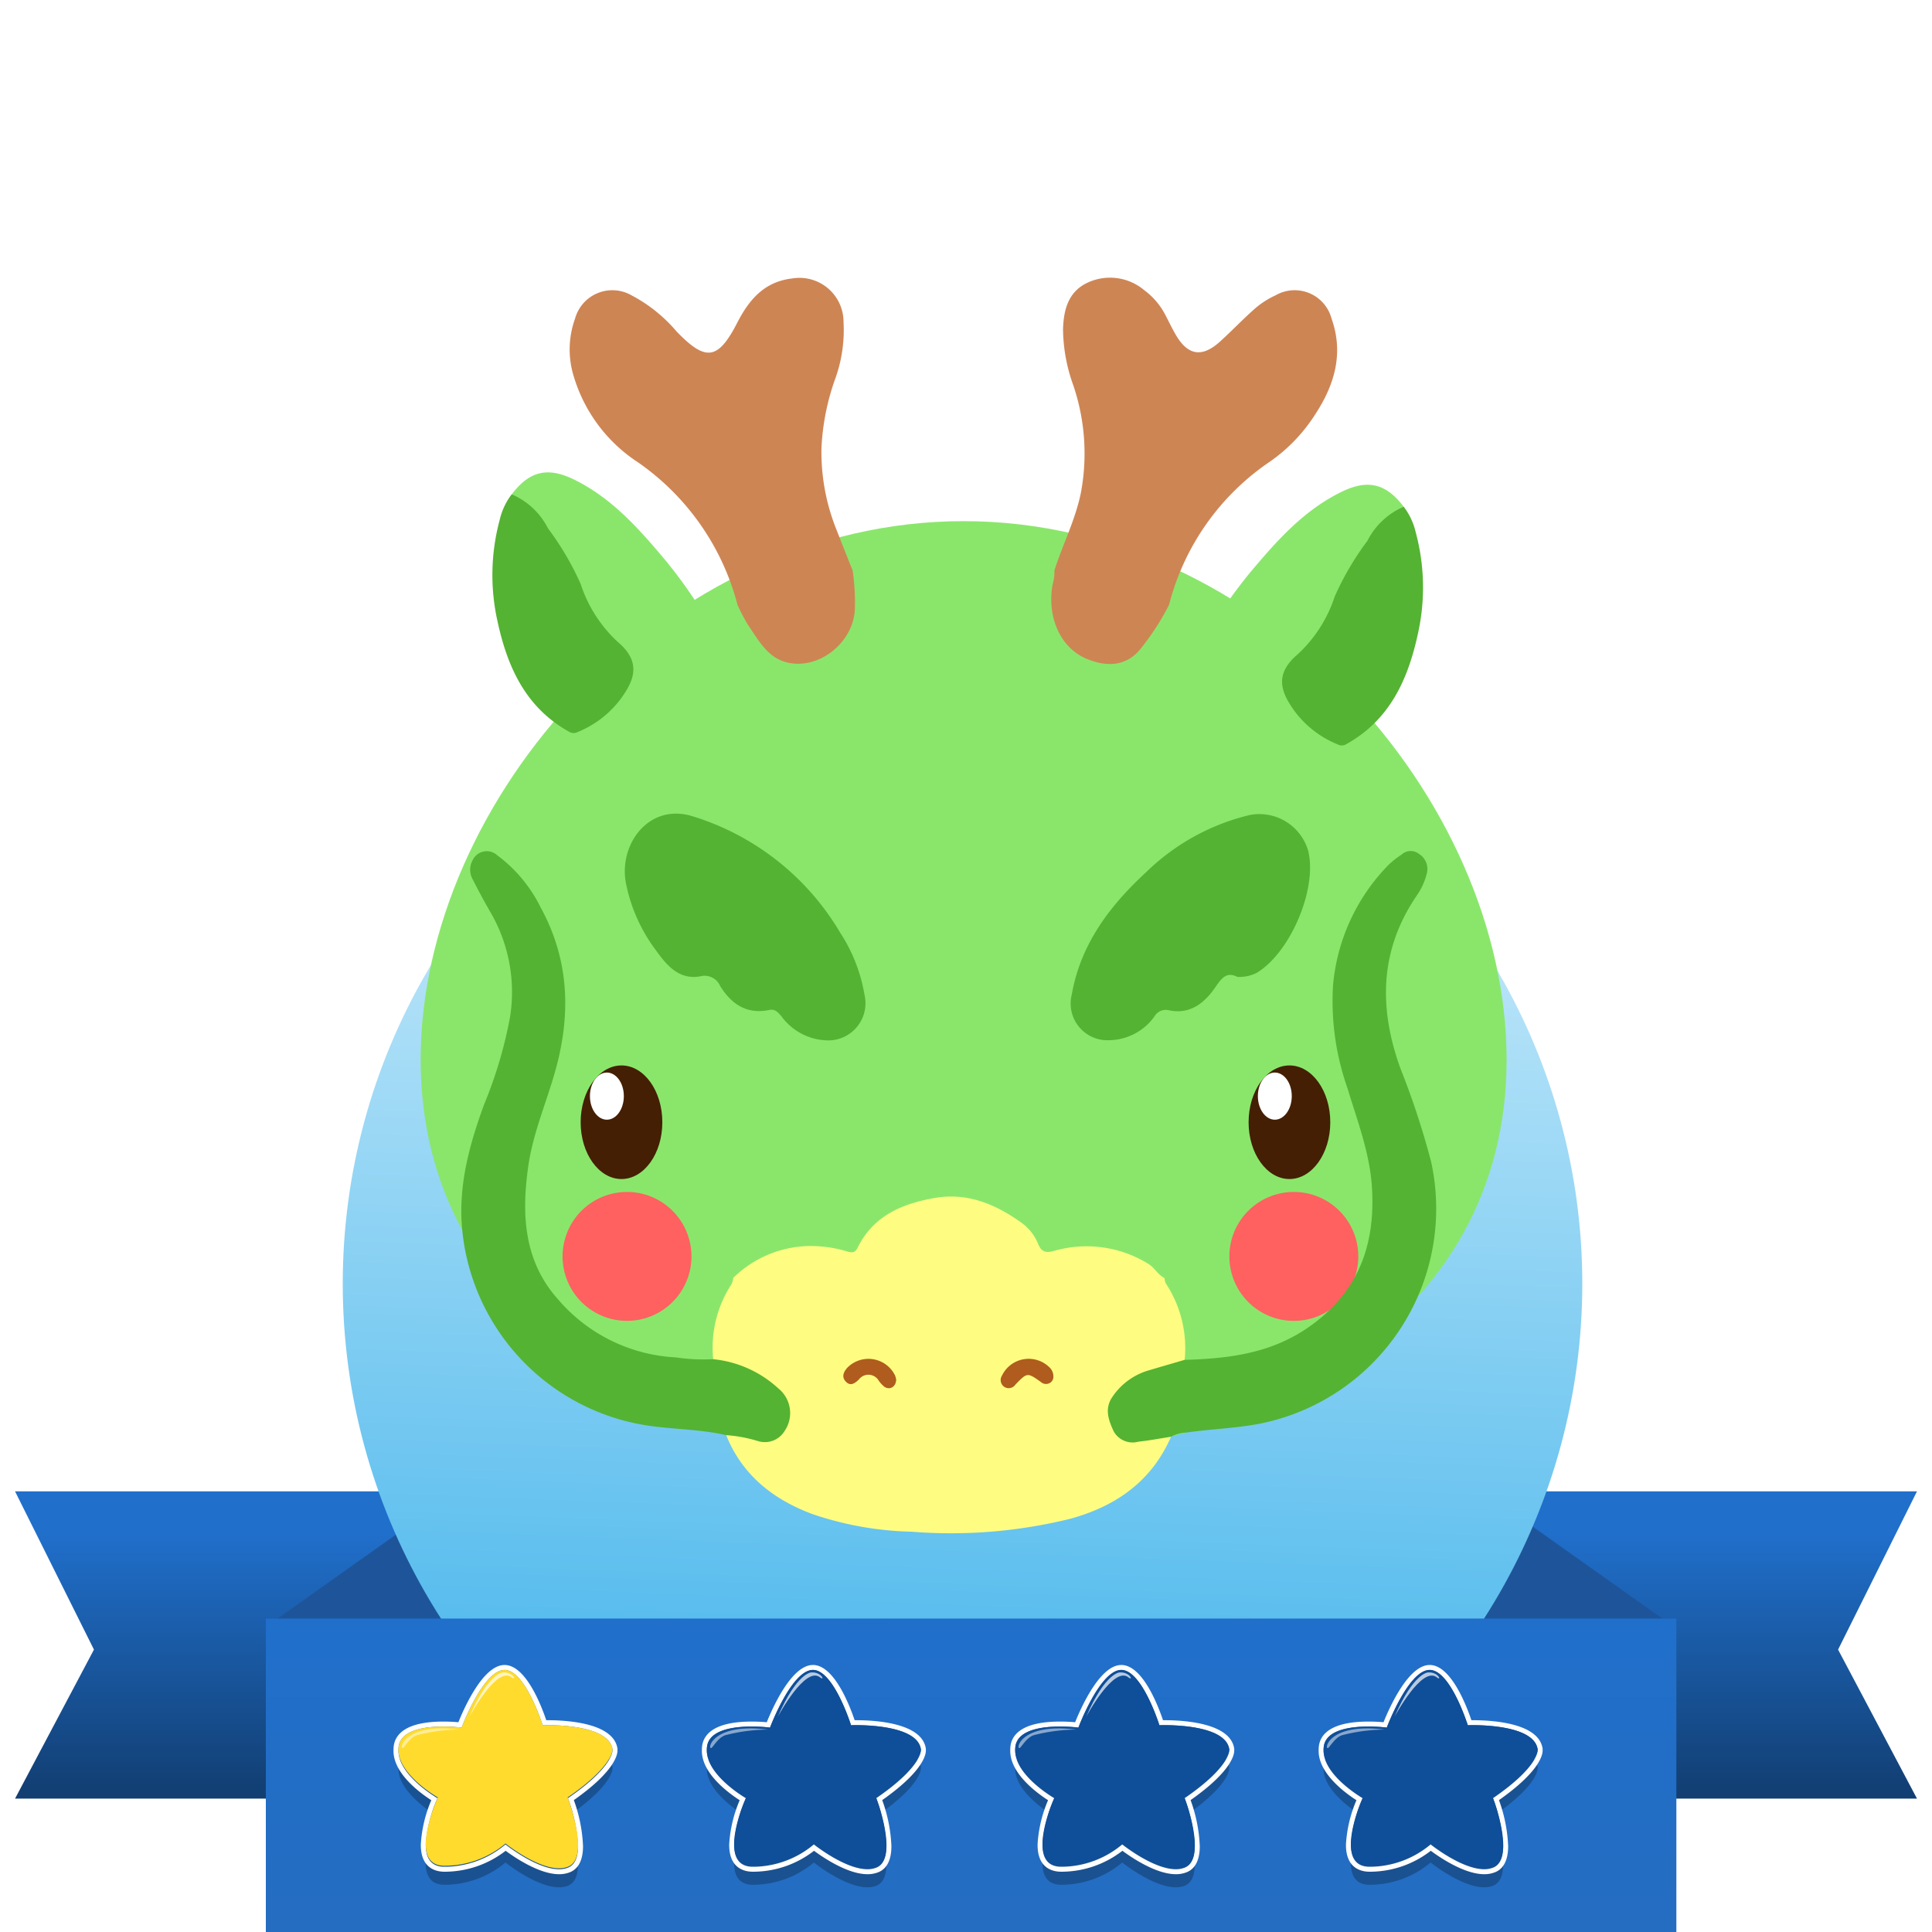 <svg xmlns="http://www.w3.org/2000/svg" xmlns:xlink="http://www.w3.org/1999/xlink" width="181" height="181" viewBox="0 0 181 181">
  <rect x="0" y="0" width="181" height="181" fill="#808080" stroke="none"/>
  <defs>
    <linearGradient id="linear-gradient" x1="0.5" y1="0.136" x2="0.5" y2="1.1" gradientUnits="objectBoundingBox">
      <stop offset="0" stop-color="#206fcb"/>
      <stop offset="1" stop-color="#103866"/>
    </linearGradient>
    <linearGradient id="linear-gradient-3" x1="0.535" y1="-0.102" x2="0.5" y2="0.811" gradientUnits="objectBoundingBox">
      <stop offset="0" stop-color="#effaff"/>
      <stop offset="1" stop-color="#54bbed"/>
    </linearGradient>
    <linearGradient id="linear-gradient-4" x1="0.5" x2="0.5" y2="1" gradientUnits="objectBoundingBox">
      <stop offset="0" stop-color="#206fcb"/>
      <stop offset="1" stop-color="#246dc1"/>
    </linearGradient>
    <clipPath id="clip-Artboard_97">
      <rect width="181" height="181"/>
    </clipPath>
  </defs>
  <g id="Artboard_97" data-name="Artboard – 97" clip-path="url(#clip-Artboard_97)">
    <rect width="181" height="181" fill="#fff"/>
    <g id="Group_28098" data-name="Group 28098" transform="translate(-127.593 -6021.007)">
      <g id="Group_28088" data-name="Group 28088" transform="translate(-44.75 5942.062)">
        <g id="Group_27306" data-name="Group 27306" transform="translate(173.751 218.662)">
          <path id="Path_56597" data-name="Path 56597" d="M53.973,0H0V28.789H53.973L46.58,14.826Z" transform="translate(124.213)" fill="url(#linear-gradient)"/>
          <path id="Path_56596" data-name="Path 56596" d="M0,0H53.973V28.789H0L7.394,14.826Z" fill="url(#linear-gradient)"/>
          <path id="Path_56595" data-name="Path 56595" d="M17.745,0H37.707L19.963,12.846V32.532H0V12.577Z" transform="translate(23.66)" fill="#1e559a"/>
          <path id="Path_56598" data-name="Path 56598" d="M19.963,0H0L17.745,12.846V32.532H37.707V12.577Z" transform="translate(117.558)" fill="#1e559a"/>
        </g>
        <ellipse id="Ellipse_681" data-name="Ellipse 681" cx="58.064" cy="58.064" rx="58.064" ry="58.064" transform="translate(204.453 141.149)" fill="url(#linear-gradient-3)"/>
        <rect id="Rectangle_19590" data-name="Rectangle 19590" width="132.146" height="29.366" transform="translate(197.248 230.58)" fill="url(#linear-gradient-4)"/>
        <g id="Group_27753" data-name="Group 27753" transform="translate(209.203 234.928)">
          <g id="Group_27749" data-name="Group 27749" transform="translate(0 0)">
            <g id="Group_27254" data-name="Group 27254" transform="translate(0.467 2.15)" opacity="0.26">
              <path id="Path_56544" data-name="Path 56544" d="M83.26,76.978c-.36-2.518-6.547-2.266-6.547-2.266s-1.654-5.288-3.633-5.18-3.957,5.4-3.957,5.4-5.539-.719-5.9,1.763a2.163,2.163,0,0,0-.02.31c-.1,2.273,3.308,4.339,3.657,4.545a12.692,12.692,0,0,0-1.1,4.308c-.015,1.14.375,2.072,1.671,2.113a8.869,8.869,0,0,0,5.8-2.086s3.806,3.057,5.892,2.158c.672-.29.9-1.066.907-1.983a14.59,14.59,0,0,0-.953-4.509c4.289-2.937,4.182-4.478,4.182-4.478l0-.017A.519.519,0,0,0,83.26,76.978Z" transform="translate(-63.203 -69.53)"/>
            </g>
            <g id="Group_27255" data-name="Group 27255">
              <path id="Path_56545" data-name="Path 56545" d="M72.858,66.545c1.952,0,3.573,5.181,3.573,5.181s.172-.007.46-.007c1.44,0,5.787.175,6.087,2.273a.516.516,0,0,1,0,.072l0,.018s.107,1.54-4.182,4.478a14.59,14.59,0,0,1,.953,4.509c-.005.918-.235,1.694-.907,1.983a2.2,2.2,0,0,1-.875.166c-2.124,0-5.017-2.324-5.017-2.324a8.9,8.9,0,0,1-5.554,2.09c-.081,0-.163,0-.244,0-1.3-.041-1.686-.973-1.671-2.113a12.7,12.7,0,0,1,1.1-4.308c-.349-.206-3.755-2.272-3.657-4.545a2.16,2.16,0,0,1,.02-.31c.227-1.571,2.531-1.859,4.19-1.859a14.794,14.794,0,0,1,1.709.1s1.978-5.287,3.957-5.4h.06m0-.465h0l-.085,0c-1.974.108-3.724,4.085-4.237,5.361-.319-.029-.821-.062-1.4-.062-3.574,0-4.5,1.228-4.652,2.258a2.7,2.7,0,0,0-.025.375c-.093,2.168,2.467,4.045,3.54,4.733a12.32,12.32,0,0,0-.982,4.124c-.028,2.181,1.317,2.55,2.122,2.575.087,0,.173,0,.259,0a9.323,9.323,0,0,0,5.566-1.96c.822.61,3.139,2.194,5,2.194a2.662,2.662,0,0,0,1.06-.2c.781-.337,1.181-1.147,1.189-2.408a14.232,14.232,0,0,0-.861-4.334c3.994-2.806,4.108-4.389,4.088-4.688a.534.534,0,0,0,0-.09v-.006l0-.028c-.345-2.412-4.693-2.673-6.547-2.673h-.125c-.464-1.378-1.923-5.175-3.909-5.175Z" transform="translate(-62.454 -66.08)" fill="#fff"/>
            </g>
            <g id="Group_27747" data-name="Group 27747" transform="translate(0.466 0.465)">
              <path id="Path_56547" data-name="Path 56547" d="M66.893,78.771s-4.029-2.3-3.669-4.784,5.9-1.762,5.9-1.762,1.978-5.288,3.957-5.4,3.633,5.18,3.633,5.18,6.187-.252,6.547,2.266c0,0,.108,1.547-4.208,4.5,0,0,2.158,5.576.072,6.475s-5.892-2.158-5.892-2.158a8.869,8.869,0,0,1-5.8,2.086C64.016,85.065,66.893,78.771,66.893,78.771Z" transform="translate(-63.201 -66.826)" fill="#ffdb2d"/>
            </g>
            <g id="Group_27748" data-name="Group 27748" transform="translate(0.781 0.694)">
              <path id="Path_56552" data-name="Path 56552" d="M77.013,67.2s-1.34.007-3.139,4.152c0,0,2.59-4.847,3.975-3.678C78.334,68.032,77.952,67.131,77.013,67.2Z" transform="translate(-67.539 -67.194)" fill="#fff" opacity="0.7"/>
              <path id="Path_56553" data-name="Path 56553" d="M69.143,75.729a16.515,16.515,0,0,0-4,.523c-.746.238-1.216,1.257-1.376,1.214C63.478,77.376,64.107,75.1,69.143,75.729Z" transform="translate(-63.708 -70.37)" fill="#fff" opacity="0.5"/>
            </g>
          </g>
          <g id="Group_27750" data-name="Group 27750" transform="translate(28.891 0)">
            <g id="Group_27254-2" data-name="Group 27254" transform="translate(0.467 2.15)" opacity="0.26">
              <path id="Path_56544-2" data-name="Path 56544" d="M83.26,76.978c-.36-2.518-6.547-2.266-6.547-2.266s-1.654-5.288-3.633-5.18-3.957,5.4-3.957,5.4-5.539-.719-5.9,1.763a2.163,2.163,0,0,0-.02.31c-.1,2.273,3.308,4.339,3.657,4.545a12.692,12.692,0,0,0-1.1,4.308c-.015,1.14.375,2.072,1.671,2.113a8.869,8.869,0,0,0,5.8-2.086s3.806,3.057,5.892,2.158c.672-.29.9-1.066.907-1.983a14.59,14.59,0,0,0-.953-4.509c4.289-2.937,4.182-4.478,4.182-4.478l0-.017A.519.519,0,0,0,83.26,76.978Z" transform="translate(-63.203 -69.53)"/>
            </g>
            <g id="Group_27255-2" data-name="Group 27255" transform="translate(0)">
              <path id="Path_56545-2" data-name="Path 56545" d="M72.858,66.545c1.952,0,3.573,5.181,3.573,5.181s.172-.007.46-.007c1.44,0,5.787.175,6.087,2.273a.516.516,0,0,1,0,.072l0,.018s.107,1.54-4.182,4.478a14.59,14.59,0,0,1,.953,4.509c-.005.918-.235,1.694-.907,1.983a2.2,2.2,0,0,1-.875.166c-2.124,0-5.017-2.324-5.017-2.324a8.9,8.9,0,0,1-5.554,2.09c-.081,0-.163,0-.244,0-1.3-.041-1.686-.973-1.671-2.113a12.7,12.7,0,0,1,1.1-4.308c-.349-.206-3.755-2.272-3.657-4.545a2.16,2.16,0,0,1,.02-.31c.227-1.571,2.531-1.859,4.19-1.859a14.794,14.794,0,0,1,1.709.1s1.978-5.287,3.957-5.4h.06m0-.465h0l-.085,0c-1.974.108-3.724,4.085-4.237,5.361-.319-.029-.821-.062-1.4-.062-3.574,0-4.5,1.228-4.652,2.258a2.7,2.7,0,0,0-.025.375c-.093,2.168,2.467,4.045,3.54,4.733a12.32,12.32,0,0,0-.982,4.124c-.028,2.181,1.317,2.55,2.122,2.575.087,0,.173,0,.259,0a9.323,9.323,0,0,0,5.566-1.96c.822.61,3.139,2.194,5,2.194a2.662,2.662,0,0,0,1.06-.2c.781-.337,1.181-1.147,1.189-2.408a14.232,14.232,0,0,0-.861-4.334c3.994-2.806,4.108-4.389,4.088-4.688a.534.534,0,0,0,0-.09v-.006l0-.028c-.345-2.412-4.693-2.673-6.547-2.673h-.125c-.464-1.378-1.923-5.175-3.909-5.175Z" transform="translate(-62.454 -66.08)" fill="#fff"/>
            </g>
            <g id="Group_27747-2" data-name="Group 27747" transform="translate(0.466 0.465)">
              <path id="Path_56547-2" data-name="Path 56547" d="M66.893,78.771s-4.029-2.3-3.669-4.784,5.9-1.762,5.9-1.762,1.978-5.288,3.957-5.4,3.633,5.18,3.633,5.18,6.187-.252,6.547,2.266c0,0,.108,1.547-4.208,4.5,0,0,2.158,5.576.072,6.475s-5.892-2.158-5.892-2.158a8.869,8.869,0,0,1-5.8,2.086C64.016,85.065,66.893,78.771,66.893,78.771Z" transform="translate(-63.201 -66.826)" fill="#0f4e98"/>
            </g>
            <g id="Group_27748-2" data-name="Group 27748" transform="translate(0.781 0.694)">
              <path id="Path_56552-2" data-name="Path 56552" d="M77.013,67.2s-1.34.007-3.139,4.152c0,0,2.59-4.847,3.975-3.678C78.334,68.032,77.952,67.131,77.013,67.2Z" transform="translate(-67.539 -67.194)" fill="#fff" opacity="0.7"/>
              <path id="Path_56553-2" data-name="Path 56553" d="M69.143,75.729a16.515,16.515,0,0,0-4,.523c-.746.238-1.216,1.257-1.376,1.214C63.478,77.376,64.107,75.1,69.143,75.729Z" transform="translate(-63.708 -70.37)" fill="#fff" opacity="0.5"/>
            </g>
          </g>
          <g id="Group_27751" data-name="Group 27751" transform="translate(57.781 0)">
            <g id="Group_27254-3" data-name="Group 27254" transform="translate(0.467 2.15)" opacity="0.26">
              <path id="Path_56544-3" data-name="Path 56544" d="M83.26,76.978c-.36-2.518-6.547-2.266-6.547-2.266s-1.654-5.288-3.633-5.18-3.957,5.4-3.957,5.4-5.539-.719-5.9,1.763a2.163,2.163,0,0,0-.02.31c-.1,2.273,3.308,4.339,3.657,4.545a12.692,12.692,0,0,0-1.1,4.308c-.015,1.14.375,2.072,1.671,2.113a8.869,8.869,0,0,0,5.8-2.086s3.806,3.057,5.892,2.158c.672-.29.9-1.066.907-1.983a14.59,14.59,0,0,0-.953-4.509c4.289-2.937,4.182-4.478,4.182-4.478l0-.017A.519.519,0,0,0,83.26,76.978Z" transform="translate(-63.203 -69.53)"/>
            </g>
            <g id="Group_27255-3" data-name="Group 27255" transform="translate(0)">
              <path id="Path_56545-3" data-name="Path 56545" d="M72.858,66.545c1.952,0,3.573,5.181,3.573,5.181s.172-.007.46-.007c1.44,0,5.787.175,6.087,2.273a.516.516,0,0,1,0,.072l0,.018s.107,1.54-4.182,4.478a14.59,14.59,0,0,1,.953,4.509c-.005.918-.235,1.694-.907,1.983a2.2,2.2,0,0,1-.875.166c-2.124,0-5.017-2.324-5.017-2.324a8.9,8.9,0,0,1-5.554,2.09c-.081,0-.163,0-.244,0-1.3-.041-1.686-.973-1.671-2.113a12.7,12.7,0,0,1,1.1-4.308c-.349-.206-3.755-2.272-3.657-4.545a2.16,2.16,0,0,1,.02-.31c.227-1.571,2.531-1.859,4.19-1.859a14.794,14.794,0,0,1,1.709.1s1.978-5.287,3.957-5.4h.06m0-.465h0l-.085,0c-1.974.108-3.724,4.085-4.237,5.361-.319-.029-.821-.062-1.4-.062-3.574,0-4.5,1.228-4.652,2.258a2.7,2.7,0,0,0-.025.375c-.093,2.168,2.467,4.045,3.54,4.733a12.32,12.32,0,0,0-.982,4.124c-.028,2.181,1.317,2.55,2.122,2.575.087,0,.173,0,.259,0a9.323,9.323,0,0,0,5.566-1.96c.822.61,3.139,2.194,5,2.194a2.662,2.662,0,0,0,1.06-.2c.781-.337,1.181-1.147,1.189-2.408a14.232,14.232,0,0,0-.861-4.334c3.994-2.806,4.108-4.389,4.088-4.688a.534.534,0,0,0,0-.09v-.006l0-.028c-.345-2.412-4.693-2.673-6.547-2.673h-.125c-.464-1.378-1.923-5.175-3.909-5.175Z" transform="translate(-62.454 -66.08)" fill="#fff"/>
            </g>
            <g id="Group_27747-3" data-name="Group 27747" transform="translate(0.466 0.465)">
              <path id="Path_56547-3" data-name="Path 56547" d="M66.893,78.771s-4.029-2.3-3.669-4.784,5.9-1.762,5.9-1.762,1.978-5.288,3.957-5.4,3.633,5.18,3.633,5.18,6.187-.252,6.547,2.266c0,0,.108,1.547-4.208,4.5,0,0,2.158,5.576.072,6.475s-5.892-2.158-5.892-2.158a8.869,8.869,0,0,1-5.8,2.086C64.016,85.065,66.893,78.771,66.893,78.771Z" transform="translate(-63.201 -66.826)" fill="#0f4e98"/>
            </g>
            <g id="Group_27748-3" data-name="Group 27748" transform="translate(0.781 0.694)">
              <path id="Path_56552-3" data-name="Path 56552" d="M77.013,67.2s-1.34.007-3.139,4.152c0,0,2.59-4.847,3.975-3.678C78.334,68.032,77.952,67.131,77.013,67.2Z" transform="translate(-67.539 -67.194)" fill="#fff" opacity="0.7"/>
              <path id="Path_56553-3" data-name="Path 56553" d="M69.143,75.729a16.515,16.515,0,0,0-4,.523c-.746.238-1.216,1.257-1.376,1.214C63.478,77.376,64.107,75.1,69.143,75.729Z" transform="translate(-63.708 -70.37)" fill="#fff" opacity="0.5"/>
            </g>
          </g>
          <g id="Group_27752" data-name="Group 27752" transform="translate(86.672 0)">
            <g id="Group_27254-4" data-name="Group 27254" transform="translate(0.467 2.15)" opacity="0.26">
              <path id="Path_56544-4" data-name="Path 56544" d="M83.26,76.978c-.36-2.518-6.547-2.266-6.547-2.266s-1.654-5.288-3.633-5.18-3.957,5.4-3.957,5.4-5.539-.719-5.9,1.763a2.163,2.163,0,0,0-.02.31c-.1,2.273,3.308,4.339,3.657,4.545a12.692,12.692,0,0,0-1.1,4.308c-.015,1.14.375,2.072,1.671,2.113a8.869,8.869,0,0,0,5.8-2.086s3.806,3.057,5.892,2.158c.672-.29.9-1.066.907-1.983a14.59,14.59,0,0,0-.953-4.509c4.289-2.937,4.182-4.478,4.182-4.478l0-.017A.519.519,0,0,0,83.26,76.978Z" transform="translate(-63.203 -69.53)"/>
            </g>
            <g id="Group_27255-4" data-name="Group 27255" transform="translate(0)">
              <path id="Path_56545-4" data-name="Path 56545" d="M72.858,66.545c1.952,0,3.573,5.181,3.573,5.181s.172-.007.46-.007c1.44,0,5.787.175,6.087,2.273a.516.516,0,0,1,0,.072l0,.018s.107,1.54-4.182,4.478a14.59,14.59,0,0,1,.953,4.509c-.005.918-.235,1.694-.907,1.983a2.2,2.2,0,0,1-.875.166c-2.124,0-5.017-2.324-5.017-2.324a8.9,8.9,0,0,1-5.554,2.09c-.081,0-.163,0-.244,0-1.3-.041-1.686-.973-1.671-2.113a12.7,12.7,0,0,1,1.1-4.308c-.349-.206-3.755-2.272-3.657-4.545a2.16,2.16,0,0,1,.02-.31c.227-1.571,2.531-1.859,4.19-1.859a14.794,14.794,0,0,1,1.709.1s1.978-5.287,3.957-5.4h.06m0-.465h0l-.085,0c-1.974.108-3.724,4.085-4.237,5.361-.319-.029-.821-.062-1.4-.062-3.574,0-4.5,1.228-4.652,2.258a2.7,2.7,0,0,0-.025.375c-.093,2.168,2.467,4.045,3.54,4.733a12.32,12.32,0,0,0-.982,4.124c-.028,2.181,1.317,2.55,2.122,2.575.087,0,.173,0,.259,0a9.323,9.323,0,0,0,5.566-1.96c.822.61,3.139,2.194,5,2.194a2.662,2.662,0,0,0,1.06-.2c.781-.337,1.181-1.147,1.189-2.408a14.232,14.232,0,0,0-.861-4.334c3.994-2.806,4.108-4.389,4.088-4.688a.534.534,0,0,0,0-.09v-.006l0-.028c-.345-2.412-4.693-2.673-6.547-2.673h-.125c-.464-1.378-1.923-5.175-3.909-5.175Z" transform="translate(-62.454 -66.08)" fill="#fff"/>
            </g>
            <g id="Group_27747-4" data-name="Group 27747" transform="translate(0.466 0.465)">
              <path id="Path_56547-4" data-name="Path 56547" d="M66.893,78.771s-4.029-2.3-3.669-4.784,5.9-1.762,5.9-1.762,1.978-5.288,3.957-5.4,3.633,5.18,3.633,5.18,6.187-.252,6.547,2.266c0,0,.108,1.547-4.208,4.5,0,0,2.158,5.576.072,6.475s-5.892-2.158-5.892-2.158a8.869,8.869,0,0,1-5.8,2.086C64.016,85.065,66.893,78.771,66.893,78.771Z" transform="translate(-63.201 -66.826)" fill="#0f4e98"/>
            </g>
            <g id="Group_27748-4" data-name="Group 27748" transform="translate(0.781 0.694)">
              <path id="Path_56552-4" data-name="Path 56552" d="M77.013,67.2s-1.34.007-3.139,4.152c0,0,2.59-4.847,3.975-3.678C78.334,68.032,77.952,67.131,77.013,67.2Z" transform="translate(-67.539 -67.194)" fill="#fff" opacity="0.7"/>
              <path id="Path_56553-4" data-name="Path 56553" d="M69.143,75.729a16.515,16.515,0,0,0-4,.523c-.746.238-1.216,1.257-1.376,1.214C63.478,77.376,64.107,75.1,69.143,75.729Z" transform="translate(-63.708 -70.37)" fill="#fff" opacity="0.5"/>
            </g>
          </g>
        </g>
      </g>
      <g id="Group_28092" data-name="Group 28092" transform="translate(167 6047.008)">
        <path id="Path_57052" data-name="Path 57052" d="M886.414,903.711c0,24.332-22.775,37.673-50.871,37.673s-50.869-13.341-50.869-37.673,22.775-50.448,50.869-50.448S886.414,879.377,886.414,903.711Z" transform="translate(-784.674 -830.44)" fill="#8ae66b"/>
        <g id="Group_27740" data-name="Group 27740" transform="translate(14.991 73.815)">
          <path id="Path_57053" data-name="Path 57053" d="M808.836,914.743c0,2.938-1.713,5.319-3.827,5.319s-3.826-2.381-3.826-5.319,1.714-5.323,3.826-5.323S808.836,911.8,808.836,914.743Z" transform="translate(-801.183 -909.42)" fill="#441f04"/>
          <path id="Path_57054" data-name="Path 57054" d="M805.318,912.361c0,1.219-.712,2.209-1.589,2.209s-1.588-.991-1.588-2.209.712-2.207,1.588-2.207S805.318,911.14,805.318,912.361Z" transform="translate(-801.271 -909.487)" fill="#fff"/>
        </g>
        <g id="Group_27741" data-name="Group 27741" transform="translate(77.568 73.815)">
          <path id="Path_57055" data-name="Path 57055" d="M877.751,914.743c0,2.938-1.714,5.319-3.827,5.319s-3.826-2.381-3.826-5.319,1.713-5.323,3.826-5.323S877.751,911.8,877.751,914.743Z" transform="translate(-870.098 -909.42)" fill="#441f04"/>
          <path id="Path_57056" data-name="Path 57056" d="M874.231,912.361c0,1.219-.711,2.209-1.587,2.209s-1.589-.991-1.589-2.209.712-2.207,1.589-2.207S874.231,911.14,874.231,912.361Z" transform="translate(-870.186 -909.487)" fill="#fff"/>
        </g>
        <path id="Path_57057" data-name="Path 57057" d="M811.395,928.511a6.039,6.039,0,1,1-6.038-6.039A6.039,6.039,0,0,1,811.395,928.511Z" transform="translate(-786.021 -836.805)" fill="#ff6161"/>
        <path id="Path_57058" data-name="Path 57058" d="M880.193,928.511a6.04,6.04,0,1,1-6.04-6.039A6.041,6.041,0,0,1,880.193,928.511Z" transform="translate(-792.347 -836.805)" fill="#ff6161"/>
        <g id="Group_27742" data-name="Group 27742" transform="translate(3.81 53.727)">
          <path id="Path_57059" data-name="Path 57059" d="M816.735,939.668a10.4,10.4,0,0,1,8.3-2.937,11.315,11.315,0,0,1,2.421.479c.507.134.717.055.953-.416,1.47-2.95,4.151-4.075,7.169-4.607,3.052-.538,5.679.547,8.11,2.281a4.55,4.55,0,0,1,1.6,1.995c.312.773.711.892,1.474.686a10.985,10.985,0,0,1,8.837,1.191c.61.364.906,1.035,1.536,1.344a1.471,1.471,0,0,0,.117.494,10.978,10.978,0,0,1,1.77,7.175c-.586.765-1.508.77-2.319.972a7.579,7.579,0,0,0-3.61,1.9,2.692,2.692,0,0,0-.779,2.916,1.844,1.844,0,0,0,1.893,1.575,8.854,8.854,0,0,0,2.255-.246c.431-.078.877-.261,1.284.082-1.821,4.189-5.186,6.52-9.439,7.684a46.6,46.6,0,0,1-14.869,1.212,30.931,30.931,0,0,1-9.307-1.658c-3.658-1.374-6.552-3.638-8.058-7.388.307-.359.692-.212,1.057-.155.614.094,1.21.274,1.819.391.853.163,1.744.158,2.23-.655a2.723,2.723,0,0,0,.232-2.935,4.783,4.783,0,0,0-1.333-1.424,12.6,12.6,0,0,0-4.2-1.922c-.355-.1-.769-.063-1.022-.416a10.845,10.845,0,0,1,1.722-7.036A1.93,1.93,0,0,0,816.735,939.668Z" transform="translate(-791.256 -899.677)" fill="#fefd81" fill-rule="evenodd"/>
          <path id="Path_57060" data-name="Path 57060" d="M812.467,944.011a10.525,10.525,0,0,1,6.095,2.729,2.968,2.968,0,0,1,.587,4.01,2.158,2.158,0,0,1-2.526.918,13.313,13.313,0,0,0-2.938-.541c-2.263-.522-4.587-.538-6.878-.833a20.554,20.554,0,0,1-17.822-18.115c-.474-4.221.6-8.128,2.01-12.005a41.041,41.041,0,0,0,2.436-8.185,14.892,14.892,0,0,0-1.835-9.863c-.568-.982-1.111-1.984-1.621-3a1.842,1.842,0,0,1-.035-1.878,1.454,1.454,0,0,1,2.291-.451,13.5,13.5,0,0,1,4.071,4.886c2.709,4.942,2.859,10.1,1.343,15.427-.836,2.94-2.069,5.776-2.5,8.821-.642,4.5-.43,8.888,2.8,12.485a15.552,15.552,0,0,0,11.025,5.425A17.663,17.663,0,0,0,812.467,944.011Z" transform="translate(-788.87 -896.402)" fill="#54b332" fill-rule="evenodd"/>
          <path id="Path_57061" data-name="Path 57061" d="M861.491,951.274c-1.017.158-2.03.352-3.054.462a2.033,2.033,0,0,1-2.313-.968c-.465-1.011-.885-2.1-.14-3.2a6.159,6.159,0,0,1,3.42-2.512c1.119-.335,2.242-.658,3.363-.986,4.1-.117,8.061-.591,11.6-3.05,4.63-3.212,6.28-7.625,5.957-13.049-.2-3.284-1.378-6.3-2.311-9.393a24.535,24.535,0,0,1-1.342-9.562,18.413,18.413,0,0,1,5.208-11.325,8.308,8.308,0,0,1,1.218-.959,1.253,1.253,0,0,1,1.621-.068,1.663,1.663,0,0,1,.755,1.784,6.279,6.279,0,0,1-.976,2.155c-3.482,5.127-3.543,10.543-1.5,16.188a74.653,74.653,0,0,1,2.864,8.711,20.539,20.539,0,0,1-16.13,24.562c-2.245.421-4.525.487-6.778.813A3.376,3.376,0,0,0,861.491,951.274Z" transform="translate(-795.005 -896.399)" fill="#54b332" fill-rule="evenodd"/>
        </g>
        <path id="Path_57062" data-name="Path 57062" d="M826.562,855.588a20.478,20.478,0,0,1,.208,3.583c-.111,3.248-3.583,5.911-6.618,4.948-1.652-.525-2.461-2.088-3.386-3.426a16.719,16.719,0,0,1-.991-1.888,23.441,23.441,0,0,0-9.342-13.37,14.6,14.6,0,0,1-5.977-7.964,8.527,8.527,0,0,1,.1-5.49,3.623,3.623,0,0,1,5.27-2.191,14.248,14.248,0,0,1,4.243,3.4c2.732,2.835,3.88,2.684,5.685-.829,1.111-2.162,2.542-3.844,5.148-4.14a4.129,4.129,0,0,1,4.806,4.114,13.353,13.353,0,0,1-.716,5.11,22.274,22.274,0,0,0-1.35,6.627,19.427,19.427,0,0,0,1.4,7.674C825.542,853.033,826.055,854.31,826.562,855.588Z" transform="translate(-786.088 -828.135)" fill="#ce8554" fill-rule="evenodd"/>
        <path id="Path_57063" data-name="Path 57063" d="M860.775,858.788a23.4,23.4,0,0,1-2.737,4.205c-1.438,1.714-3.385,1.545-5.052.828-2.417-1.039-3.676-3.927-3.119-6.956a3.992,3.992,0,0,0,.163-1.3c.784-2.441,1.967-4.727,2.486-7.285a19.875,19.875,0,0,0-.725-10.085,15.847,15.847,0,0,1-.951-5.209c.053-1.854.5-3.514,2.257-4.357a4.977,4.977,0,0,1,5.385.712,6.622,6.622,0,0,1,1.9,2.211c.333.627.635,1.272.989,1.888,1.148,2,2.478,2.225,4.182.683,1.121-1.014,2.16-2.119,3.3-3.115a8.009,8.009,0,0,1,1.9-1.213A3.579,3.579,0,0,1,876,831.985c1.154,3.253.275,6.208-1.532,8.961a15.564,15.564,0,0,1-4.225,4.417A23.124,23.124,0,0,0,860.775,858.788Z" transform="translate(-790.657 -828.129)" fill="#ce8554" fill-rule="evenodd"/>
        <g id="Group_27743" data-name="Group 27743" transform="translate(6.727 18.251)">
          <path id="Path_57064" data-name="Path 57064" d="M799.313,873.058a2.73,2.73,0,0,0,.12-.538A8.847,8.847,0,0,0,804.8,868a2.452,2.452,0,0,0-.551-3.226c-2.082-1.954-3.192-4.471-4.436-6.971a19.714,19.714,0,0,0-5.163-7,2.415,2.415,0,0,1-.578-.512c1.651-2.182,3.359-2.589,5.8-1.406,3.565,1.731,6.109,4.617,8.591,7.572a45.378,45.378,0,0,1,4,5.722c.325.536.628.665,1.143.358.468.1.6.517.781.87" transform="translate(-792.265 -848.229)" fill="#8ae66b" fill-rule="evenodd"/>
          <path id="Path_57065" data-name="Path 57065" d="M793.886,850.494a6.8,6.8,0,0,1,3.4,3.188,26.844,26.844,0,0,1,3.066,5.219,12.745,12.745,0,0,0,3.507,5.453c2.245,1.912,1.46,3.644.218,5.339a9.477,9.477,0,0,1-4.009,3.072.8.8,0,0,1-.82-.036c-4.052-2.263-5.763-6.049-6.688-10.329a19.853,19.853,0,0,1,.207-9.523A6.251,6.251,0,0,1,793.886,850.494Z" transform="translate(-792.083 -848.437)" fill="#54b332" fill-rule="evenodd"/>
        </g>
        <g id="Group_27744" data-name="Group 27744" transform="translate(71.789 19.415)">
          <path id="Path_57066" data-name="Path 57066" d="M878.8,874.34a2.754,2.754,0,0,1-.12-.539,8.847,8.847,0,0,1-5.365-4.524,2.451,2.451,0,0,1,.551-3.225c2.082-1.954,3.192-4.472,4.436-6.972a19.692,19.692,0,0,1,5.163-7,2.439,2.439,0,0,0,.578-.513c-1.651-2.181-3.359-2.589-5.8-1.406-3.565,1.73-6.109,4.617-8.591,7.571a45.446,45.446,0,0,0-4,5.722c-.325.537-.627.666-1.143.358-.468.1-.6.518-.781.871" transform="translate(-863.733 -849.51)" fill="#8ae66b" fill-rule="evenodd"/>
          <path id="Path_57067" data-name="Path 57067" d="M884.95,851.775a6.8,6.8,0,0,0-3.4,3.188,26.847,26.847,0,0,0-3.066,5.219,12.751,12.751,0,0,1-3.507,5.453c-2.245,1.912-1.46,3.644-.218,5.339a9.474,9.474,0,0,0,4.009,3.071.8.8,0,0,0,.82-.036c4.052-2.263,5.763-6.049,6.688-10.329a19.85,19.85,0,0,0-.207-9.522A6.262,6.262,0,0,0,884.95,851.775Z" transform="translate(-864.636 -849.718)" fill="#54b332" fill-rule="evenodd"/>
        </g>
        <g id="Group_27745" data-name="Group 27745" transform="translate(39.609 101.298)">
          <path id="Path_57068" data-name="Path 57068" d="M849.458,950.436a.656.656,0,0,1-.373.636.717.717,0,0,1-.8-.112c-1.27-.9-1.272-.9-2.384.245a.758.758,0,0,1-1.041.213.769.769,0,0,1-.222-1.046,2.774,2.774,0,0,1,4.462-.774A1.147,1.147,0,0,1,849.458,950.436Z" transform="translate(-829.788 -948.788)" fill="#af5c1e" fill-rule="evenodd"/>
          <path id="Path_57069" data-name="Path 57069" d="M833.237,950.737c-.015.677-.589,1.011-1.1.676a2.968,2.968,0,0,1-.529-.566,1.115,1.115,0,0,0-1.868-.114c-.377.348-.768.652-1.208.205s-.222-.923.135-1.321a2.775,2.775,0,0,1,4.467.736A1.913,1.913,0,0,1,833.237,950.737Z" transform="translate(-828.295 -948.788)" fill="#af5c1e" fill-rule="evenodd"/>
        </g>
        <path id="Path_57070" data-name="Path 57070" d="M824.5,904.674a5.477,5.477,0,0,1-4.076-2.23c-.323-.373-.588-.728-1.154-.61-2.1.439-3.541-.548-4.587-2.227a1.592,1.592,0,0,0-1.881-.923c-2,.354-3.162-1.064-4.143-2.434a15.423,15.423,0,0,1-2.835-6.406c-.616-3.619,2.212-7.387,6.22-6.171a24.386,24.386,0,0,1,13.887,10.943,15.164,15.164,0,0,1,2.253,5.738A3.488,3.488,0,0,1,824.5,904.674Z" transform="translate(-786.611 -833.216)" fill="#54b332" fill-rule="evenodd"/>
        <path id="Path_57071" data-name="Path 57071" d="M867.36,898.737c-1.164-.59-1.61.362-2.24,1.219-1.021,1.387-2.345,2.318-4.218,1.9a1.216,1.216,0,0,0-1.3.576,5.306,5.306,0,0,1-4.215,2.238,3.445,3.445,0,0,1-3.536-4.3c.841-4.745,3.586-8.333,7-11.478a20.814,20.814,0,0,1,9.668-5.319,4.763,4.763,0,0,1,5.472,3.333c.9,3.563-1.676,9.6-4.853,11.474A3.633,3.633,0,0,1,867.36,898.737Z" transform="translate(-790.845 -833.219)" fill="#54b332" fill-rule="evenodd"/>
      </g>
    </g>
  </g>
</svg>
